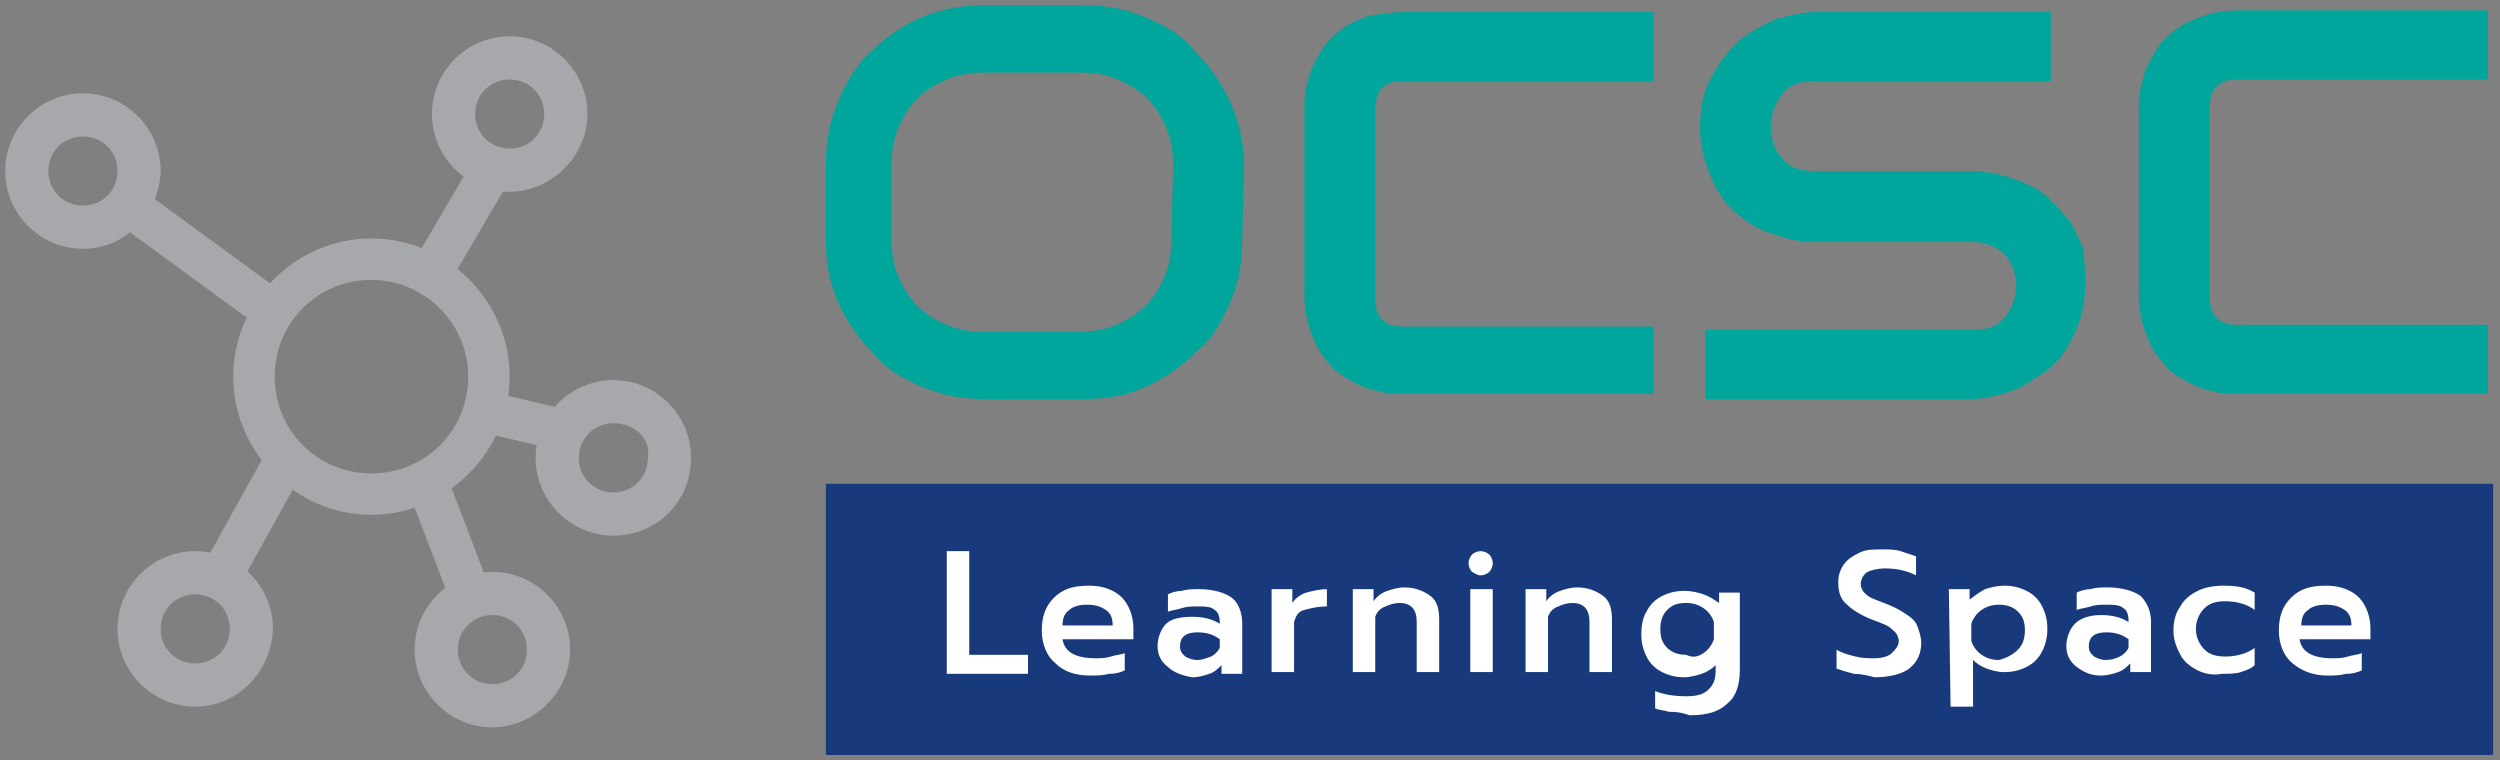 <?xml version="1.0" encoding="utf-8"?>
<!-- Generator: Adobe Illustrator 25.2.1, SVG Export Plug-In . SVG Version: 6.00 Build 0)  -->
<svg version="1.1" id="Layer_1" xmlns="http://www.w3.org/2000/svg" xmlns:xlink="http://www.w3.org/1999/xlink" x="0px" y="0px"
	 viewBox="0 0 144.7 44" style="enable-background:new 0 0 144.7 44;" xml:space="preserve">
<rect x="0" y="0" width="144.7" height="44" fill="#808080" stroke="none"/>
<style type="text/css">
	.st0{fill:#00A69C;}
	.st1{fill:#A7A8AB;stroke:#A7A8AB;stroke-miterlimit:10;}
	.st2{fill:#A7A8AB;stroke:#A7A8AB;stroke-width:1;stroke-miterlimit:9.999;}
	.st3{fill:#A7A8AB;stroke:#A7A8AB;stroke-width:1;stroke-miterlimit:10.001;}
	.st4{fill:#A7A8AB;stroke:#A7A8AB;stroke-width:1;stroke-miterlimit:10.001;}
	.st5{fill:#A7A8AB;stroke:#A7A8AB;stroke-width:1;stroke-miterlimit:10;}
	.st6{fill:#183A7C;}
	.st7{fill:#FFFFFF;}
</style>
<g>
	<path class="st0" d="M71.9,13.8c0,1.4-0.2,2.6-0.7,3.7c-0.5,1.2-1.1,2.2-2,2.9c-0.8,0.8-1.8,1.5-2.9,2s-2.3,0.7-3.7,0.7h-5.5
		c-1.4,0-2.5-0.2-3.7-0.7s-2.2-1.1-2.9-2c-0.8-0.8-1.5-1.8-2-2.9c-0.5-1.2-0.7-2.3-0.7-3.7V9.6c0-1.4,0.2-2.5,0.7-3.7
		s1.1-2.2,1.9-2.9c0.8-0.8,1.8-1.5,2.9-2c1.3-0.5,2.4-0.7,3.8-0.7h5.5c1.4,0,2.5,0.2,3.7,0.7s2.2,1.1,2.9,2c0.8,0.8,1.5,1.8,2,2.9
		S72,8.2,72,9.6L71.9,13.8L71.9,13.8z M67.9,9.6c0-0.8-0.1-1.5-0.4-2.2s-0.6-1.2-1.1-1.7s-1-0.8-1.7-1.1c-0.7-0.3-1.4-0.4-2.2-0.4
		H57c-0.8,0-1.5,0.1-2.2,0.4s-1.2,0.6-1.7,1.1s-0.8,1-1.1,1.7s-0.4,1.4-0.4,2.2v4.2c0,0.8,0.1,1.5,0.4,2.2c0.3,0.7,0.6,1.2,1.1,1.7
		s1,0.8,1.7,1.1c0.7,0.3,1.4,0.4,2.2,0.4h5.4c0.8,0,1.5-0.1,2.2-0.4c0.7-0.3,1.2-0.6,1.7-1.1s0.8-1,1.1-1.7c0.3-0.7,0.4-1.4,0.4-2.2
		L67.9,9.6L67.9,9.6z"/>
	<path class="st0" d="M95.7,22.8H81.2c-0.4,0-0.8,0-1.2-0.1c-0.4-0.1-0.9-0.2-1.3-0.4c-0.4-0.2-0.8-0.4-1.2-0.7s-0.7-0.7-1-1.1
		S76,19.6,75.8,19s-0.3-1.2-0.3-1.9V6.3c0-0.4,0-0.8,0.1-1.2s0.2-0.9,0.4-1.3s0.4-0.8,0.7-1.2c0.3-0.4,0.7-0.7,1.1-1
		s0.9-0.5,1.5-0.7c0.7-0.1,1.3-0.2,1.9-0.2h14.5v4H81.2c-0.5,0-0.9,0.1-1.2,0.4c-0.3,0.3-0.4,0.7-0.4,1.3v10.9
		c0,0.5,0.1,0.9,0.4,1.2c0.3,0.3,0.7,0.4,1.2,0.4h14.5C95.7,18.8,95.7,22.8,95.7,22.8z"/>
	<path class="st0" d="M120.7,16.3c0,0.8-0.1,1.5-0.3,2.2c-0.2,0.6-0.5,1.2-0.8,1.7s-0.7,0.9-1.2,1.3c-0.5,0.3-0.9,0.6-1.4,0.9
		c-0.5,0.2-1,0.4-1.5,0.5s-1,0.2-1.4,0.2H98.7v-4h15.5c0.8,0,1.4-0.2,1.8-0.7s0.7-1.1,0.7-1.9c0-0.4-0.1-0.7-0.2-1
		c-0.1-0.3-0.3-0.6-0.5-0.8s-0.5-0.4-0.8-0.5s-0.7-0.2-1-0.2H105c-0.7,0-1.4-0.1-2.2-0.4c-0.8-0.2-1.5-0.6-2.1-1.1
		c-0.7-0.5-1.2-1.2-1.6-2.1c-0.4-0.9-0.7-1.9-0.7-3s0.2-2.2,0.7-3c0.4-0.8,1-1.5,1.6-2.1c0.7-0.5,1.4-0.9,2.1-1.2
		c0.8-0.2,1.5-0.4,2.2-0.4h13.7v4H105c-0.8,0-1.4,0.2-1.8,0.7s-0.7,1.1-0.7,1.9s0.2,1.4,0.7,1.9c0.4,0.5,1,0.7,1.8,0.7h9.3l0,0
		c0.4,0,0.9,0.1,1.4,0.2c0.5,0.1,1,0.3,1.5,0.5s1,0.5,1.4,0.9s0.8,0.8,1.2,1.3c0.3,0.5,0.6,1.1,0.8,1.7
		C120.6,14.8,120.7,15.5,120.7,16.3z"/>
	<path class="st0" d="M144,22.8h-14.5c-0.4,0-0.8,0-1.2-0.1s-0.9-0.2-1.3-0.4c-0.4-0.2-0.8-0.4-1.2-0.7c-0.4-0.3-0.7-0.7-1-1.1
		s-0.5-0.9-0.7-1.5s-0.3-1.2-0.3-1.9V6.3c0-0.4,0-0.8,0.1-1.2s0.2-0.9,0.4-1.3c0.2-0.4,0.4-0.8,0.7-1.2s0.7-0.7,1.1-1
		s0.9-0.5,1.5-0.7s1.2-0.3,1.9-0.3H144v4h-14.5c-0.5,0-0.9,0.1-1.2,0.4s-0.4,0.7-0.4,1.3v10.9c0,0.5,0.1,0.9,0.4,1.2
		c0.3,0.3,0.7,0.4,1.2,0.4H144V22.8z"/>
</g>
<g>
	<path class="st1" d="M21.5,29.3c-4.1,0-7.5-3.4-7.5-7.5s3.4-7.5,7.5-7.5s7.5,3.4,7.5,7.5S25.5,29.3,21.5,29.3z M21.5,15.7
		c-3.4,0-6.1,2.7-6.1,6.1s2.7,6.1,6.1,6.1s6.1-2.7,6.1-6.1S24.8,15.7,21.5,15.7z"/>
	<path class="st1" d="M28.5,41.6c-2.2,0-4-1.8-4-4s1.8-4,4-4s4,1.8,4,4C32.5,39.8,30.6,41.6,28.5,41.6z M28.5,35.1
		c-1.4,0-2.5,1.1-2.5,2.5s1.1,2.5,2.5,2.5S31,39,31,37.6S29.9,35.1,28.5,35.1z"/>
	<path class="st1" d="M35.5,30.5c-2.2,0-4-1.8-4-4s1.8-4,4-4s4,1.8,4,4S37.8,30.5,35.5,30.5z M35.5,24c-1.4,0-2.5,1.1-2.5,2.5
		s1.1,2.5,2.5,2.5s2.5-1.1,2.5-2.5C38.2,25.1,37,24,35.5,24z"/>
	<path class="st1" d="M11.3,40.4c-2.2,0-4-1.8-4-4s1.8-4,4-4s4,1.8,4,4C15.2,38.6,13.5,40.4,11.3,40.4z M11.3,33.9
		c-1.4,0-2.5,1.1-2.5,2.5s1.1,2.5,2.5,2.5s2.5-1.1,2.5-2.5S12.7,33.9,11.3,33.9z"/>
	<path class="st1" d="M4.8,13.9c-2.2,0-4-1.8-4-4s1.8-4,4-4s4,1.8,4,4C8.7,12.1,7,13.9,4.8,13.9z M4.8,7.4c-1.4,0-2.5,1.1-2.5,2.5
		s1.1,2.5,2.5,2.5s2.5-1.1,2.5-2.5S6.2,7.4,4.8,7.4z"/>
	<path class="st1" d="M29.5,10.6c-2.2,0-4-1.8-4-4s1.8-4,4-4s4,1.8,4,4S31.6,10.6,29.5,10.6z M29.5,4.1c-1.4,0-2.5,1.1-2.5,2.5
		s1.1,2.5,2.5,2.5S32,8,32,6.6S30.9,4.1,29.5,4.1z"/>
	<rect x="11" y="29" transform="matrix(0.485 -0.875 0.875 0.485 -18.375 28.292)" class="st2" width="7.6" height="1.4"/>
	<rect x="25.2" y="27.8" transform="matrix(0.934 -0.357 0.357 0.934 -9.358 11.285)" class="st3" width="1.4" height="6.5"/>
	<rect x="30" y="22.2" transform="matrix(0.229 -0.973 0.973 0.229 -0.202 48.702)" class="st3" width="1.4" height="4.6"/>
	<rect x="23.2" y="12" transform="matrix(0.506 -0.863 0.863 0.506 2.297 29.324)" class="st4" width="7.1" height="1.4"/>
	<rect x="10.9" y="9.7" transform="matrix(0.59 -0.807 0.807 0.59 -7.34 15.458)" class="st5" width="1.4" height="10.5"/>
</g>
<rect x="47.8" y="28" class="st6" width="96.5" height="15.7"/>
<g>
	<g>
		<path class="st7" d="M54.8,31.9h1.3v6h3.4V39h-4.7V31.9z"/>
		<path class="st7" d="M61.1,38.4c-0.5-0.4-0.8-1.1-0.8-1.9c0-0.8,0.2-1.4,0.7-1.9s1.1-0.7,2-0.7c0.6,0,1,0.1,1.4,0.3
			s0.7,0.5,0.9,0.9c0.2,0.4,0.3,0.8,0.3,1.3V37h-4.1c0.1,0.7,0.7,1.1,1.9,1.1c0.3,0,0.6,0,0.9-0.1s0.6-0.1,0.8-0.2v1
			c-0.2,0.1-0.5,0.2-0.9,0.2c-0.4,0.1-0.7,0.1-1.1,0.1C62.3,39.1,61.6,38.9,61.1,38.4z M64.4,36.2c0-0.4-0.1-0.7-0.4-0.9
			c-0.3-0.2-0.6-0.3-1.1-0.3c-0.4,0-0.8,0.1-1,0.3c-0.3,0.2-0.4,0.5-0.4,0.9H64.4z"/>
		<path class="st7" d="M67.6,38.6c-0.4-0.3-0.6-0.7-0.6-1.2s0.2-1,0.5-1.3s0.9-0.4,1.5-0.4s1.1,0.1,1.6,0.4V36
			c0-0.3-0.1-0.6-0.3-0.7c-0.2-0.2-0.6-0.2-1-0.2c-0.3,0-0.6,0-0.9,0.1s-0.5,0.1-0.8,0.2v-1c0.2-0.1,0.5-0.2,0.8-0.2
			c0.3-0.1,0.7-0.1,1-0.1c0.8,0,1.5,0.2,1.9,0.5s0.6,0.9,0.6,1.5V39h-1.2v-0.5c-0.2,0.2-0.4,0.4-0.7,0.5s-0.6,0.2-1,0.2
			C68.4,39.1,67.9,38.9,67.6,38.6z M70.1,38c0.2-0.1,0.4-0.3,0.5-0.5V37c-0.4-0.3-0.8-0.4-1.3-0.4c-0.7,0-1,0.3-1,0.8
			c0,0.3,0.1,0.4,0.3,0.6c0.2,0.1,0.4,0.2,0.7,0.2C69.6,38.2,69.8,38.1,70.1,38z"/>
		<path class="st7" d="M73.6,34.1h1.2v0.8c0.2-0.3,0.5-0.5,0.8-0.6c0.4-0.1,0.8-0.2,1.2-0.2v1c-0.5,0-0.9,0.1-1.3,0.2
			c-0.4,0.1-0.5,0.4-0.6,0.7v2.9h-1.3C73.6,38.9,73.6,34.1,73.6,34.1z"/>
		<path class="st7" d="M78.3,34.1h1.2v0.7c0.2-0.3,0.5-0.5,0.8-0.6s0.6-0.2,1-0.2c0.6,0,1.1,0.2,1.5,0.5s0.5,0.8,0.5,1.4v3H82V36
			c0-0.7-0.3-1.1-1-1.1c-0.3,0-0.6,0.1-0.8,0.2c-0.3,0.1-0.5,0.3-0.6,0.6v3.2h-1.3C78.3,38.9,78.3,34.1,78.3,34.1z"/>
		<path class="st7" d="M85.2,33.1C85.1,33,85,32.8,85,32.6s0.1-0.4,0.2-0.5s0.3-0.2,0.5-0.2s0.4,0.1,0.5,0.2
			c0.1,0.1,0.2,0.3,0.2,0.5s-0.1,0.4-0.2,0.5s-0.3,0.2-0.5,0.2C85.5,33.3,85.4,33.2,85.2,33.1z M85.1,34.1h1.3v4.8h-1.3V34.1z"/>
		<path class="st7" d="M88.3,34.1h1.2v0.7c0.2-0.3,0.5-0.5,0.8-0.6s0.6-0.2,1-0.2c0.6,0,1.1,0.2,1.5,0.5s0.5,0.8,0.5,1.4v3H92V36
			c0-0.7-0.3-1.1-1-1.1c-0.3,0-0.6,0.1-0.8,0.2c-0.3,0.1-0.5,0.3-0.6,0.6v3.2h-1.3C88.3,38.9,88.3,34.1,88.3,34.1z"/>
		<path class="st7" d="M96.6,41.2c-0.3-0.1-0.6-0.1-0.8-0.2v-1c0.5,0.2,1.1,0.3,1.8,0.3c0.6,0,1-0.1,1.3-0.4s0.4-0.6,0.4-1.1v-0.3
			c-0.2,0.2-0.5,0.4-0.8,0.5s-0.7,0.2-1,0.2c-0.5,0-0.9-0.1-1.3-0.3s-0.7-0.5-0.9-0.9c-0.2-0.4-0.3-0.8-0.3-1.3s0.1-1,0.3-1.3
			c0.2-0.4,0.5-0.7,0.9-0.9s0.8-0.3,1.3-0.3c0.4,0,0.8,0.1,1.1,0.2c0.3,0.1,0.6,0.3,0.9,0.5v-0.6h1.2v4.5c0,0.8-0.2,1.5-0.7,1.9
			c-0.5,0.5-1.2,0.7-2.2,0.7C97.2,41.2,96.9,41.2,96.6,41.2z M98.6,37.8c0.3-0.2,0.5-0.5,0.6-0.8v-1c-0.1-0.3-0.3-0.6-0.6-0.8
			s-0.6-0.3-1-0.3c-0.5,0-0.8,0.1-1.1,0.4c-0.3,0.3-0.4,0.7-0.4,1.1c0,0.5,0.1,0.8,0.4,1.1s0.7,0.4,1.1,0.4
			C98,38.1,98.3,38,98.6,37.8z"/>
		<path class="st7" d="M107.3,39c-0.4-0.1-0.7-0.2-1-0.3v-1.1c0.3,0.2,0.7,0.3,1.1,0.4c0.4,0.1,0.7,0.1,1.1,0.1s0.8-0.1,1-0.3
			s0.4-0.4,0.4-0.7c0-0.2-0.1-0.4-0.2-0.5s-0.3-0.3-0.5-0.4c-0.2-0.1-0.5-0.2-1-0.4c-0.7-0.3-1.1-0.6-1.4-0.9s-0.4-0.7-0.4-1.2
			c0-0.4,0.1-0.7,0.3-1c0.2-0.3,0.5-0.5,0.9-0.7s0.8-0.2,1.3-0.2c0.4,0,0.8,0,1.1,0.1c0.3,0.1,0.6,0.2,0.9,0.3v1.1
			c-0.6-0.3-1.2-0.4-1.8-0.4c-0.4,0-0.8,0.1-1,0.2s-0.4,0.4-0.4,0.7c0,0.2,0.1,0.4,0.2,0.5s0.2,0.2,0.4,0.3c0.2,0.1,0.5,0.2,1,0.4
			s0.8,0.4,1.1,0.6c0.3,0.2,0.5,0.4,0.6,0.7s0.2,0.6,0.2,0.9c0,0.6-0.2,1.1-0.7,1.5c-0.4,0.3-1.1,0.5-2,0.5
			C108.1,39.1,107.7,39,107.3,39z"/>
		<path class="st7" d="M112.8,34.1h1.2v0.6c0.3-0.2,0.5-0.4,0.9-0.6c0.3-0.1,0.7-0.2,1.1-0.2c0.5,0,0.9,0.1,1.3,0.3s0.7,0.5,0.9,0.9
			s0.3,0.8,0.3,1.3s-0.1,0.9-0.3,1.3c-0.2,0.4-0.5,0.7-0.9,0.9s-0.8,0.3-1.3,0.3c-0.4,0-0.7-0.1-1-0.2s-0.6-0.3-0.8-0.5v2.7h-1.3
			L112.8,34.1L112.8,34.1z M116.8,37.6c0.3-0.3,0.4-0.7,0.4-1.1c0-0.5-0.1-0.8-0.4-1.1s-0.7-0.4-1.1-0.4s-0.7,0.1-1,0.3
			s-0.5,0.5-0.6,0.8v1c0.1,0.3,0.3,0.6,0.6,0.8c0.3,0.2,0.6,0.3,1,0.3C116.1,38.1,116.5,37.9,116.8,37.6z"/>
		<path class="st7" d="M120.2,38.6c-0.4-0.3-0.6-0.7-0.6-1.2s0.2-1,0.5-1.3s0.8-0.5,1.5-0.5c0.6,0,1.1,0.1,1.6,0.4v-0.1
			c0-0.3-0.1-0.6-0.3-0.7c-0.2-0.2-0.6-0.2-1-0.2c-0.3,0-0.6,0-0.9,0.1s-0.5,0.1-0.8,0.2v-1c0.2-0.1,0.5-0.2,0.8-0.2
			c0.3-0.1,0.7-0.1,1-0.1c0.8,0,1.5,0.2,1.9,0.5c0.4,0.4,0.6,0.9,0.6,1.5v2.9h-1.2v-0.5c-0.2,0.2-0.4,0.4-0.7,0.5s-0.6,0.2-1,0.2
			C121,39.1,120.6,38.9,120.2,38.6z M122.7,38c0.2-0.1,0.4-0.3,0.5-0.5V37c-0.4-0.3-0.8-0.4-1.3-0.4c-0.7,0-1,0.3-1,0.8
			c0,0.3,0.1,0.4,0.3,0.6c0.2,0.1,0.4,0.2,0.7,0.2C122.2,38.2,122.5,38.1,122.7,38z"/>
		<path class="st7" d="M127.2,38.8c-0.4-0.2-0.8-0.5-1-0.9s-0.4-0.8-0.4-1.4c0-0.5,0.1-1,0.4-1.4c0.2-0.4,0.6-0.7,1-0.9
			s0.9-0.3,1.5-0.3c0.8,0,1.3,0.1,1.8,0.4v1c-0.4-0.3-1-0.5-1.7-0.5c-0.5,0-0.9,0.1-1.2,0.4c-0.3,0.3-0.5,0.7-0.5,1.2
			s0.2,0.9,0.5,1.2s0.7,0.4,1.2,0.4c0.7,0,1.3-0.2,1.7-0.5v1c-0.2,0.2-0.5,0.3-0.8,0.4c-0.3,0.1-0.7,0.1-1.1,0.1
			C128.1,39.1,127.6,39,127.2,38.8z"/>
		<path class="st7" d="M132.7,38.4c-0.5-0.4-0.8-1.1-0.8-1.9c0-0.8,0.2-1.4,0.7-1.9s1.1-0.7,2-0.7c0.6,0,1,0.1,1.4,0.3
			s0.7,0.5,0.9,0.9s0.3,0.8,0.3,1.3V37h-4.1c0.1,0.7,0.7,1.1,1.9,1.1c0.3,0,0.6,0,0.9-0.1c0.3-0.1,0.6-0.1,0.8-0.2v1
			c-0.2,0.1-0.5,0.2-0.9,0.2c-0.4,0.1-0.7,0.1-1.1,0.1C134,39.1,133.3,38.9,132.7,38.4z M136.1,36.2c0-0.4-0.1-0.7-0.4-0.9
			c-0.3-0.2-0.6-0.3-1.1-0.3c-0.4,0-0.8,0.1-1,0.3c-0.3,0.2-0.4,0.5-0.4,0.9H136.1z"/>
	</g>
</g>
</svg>
